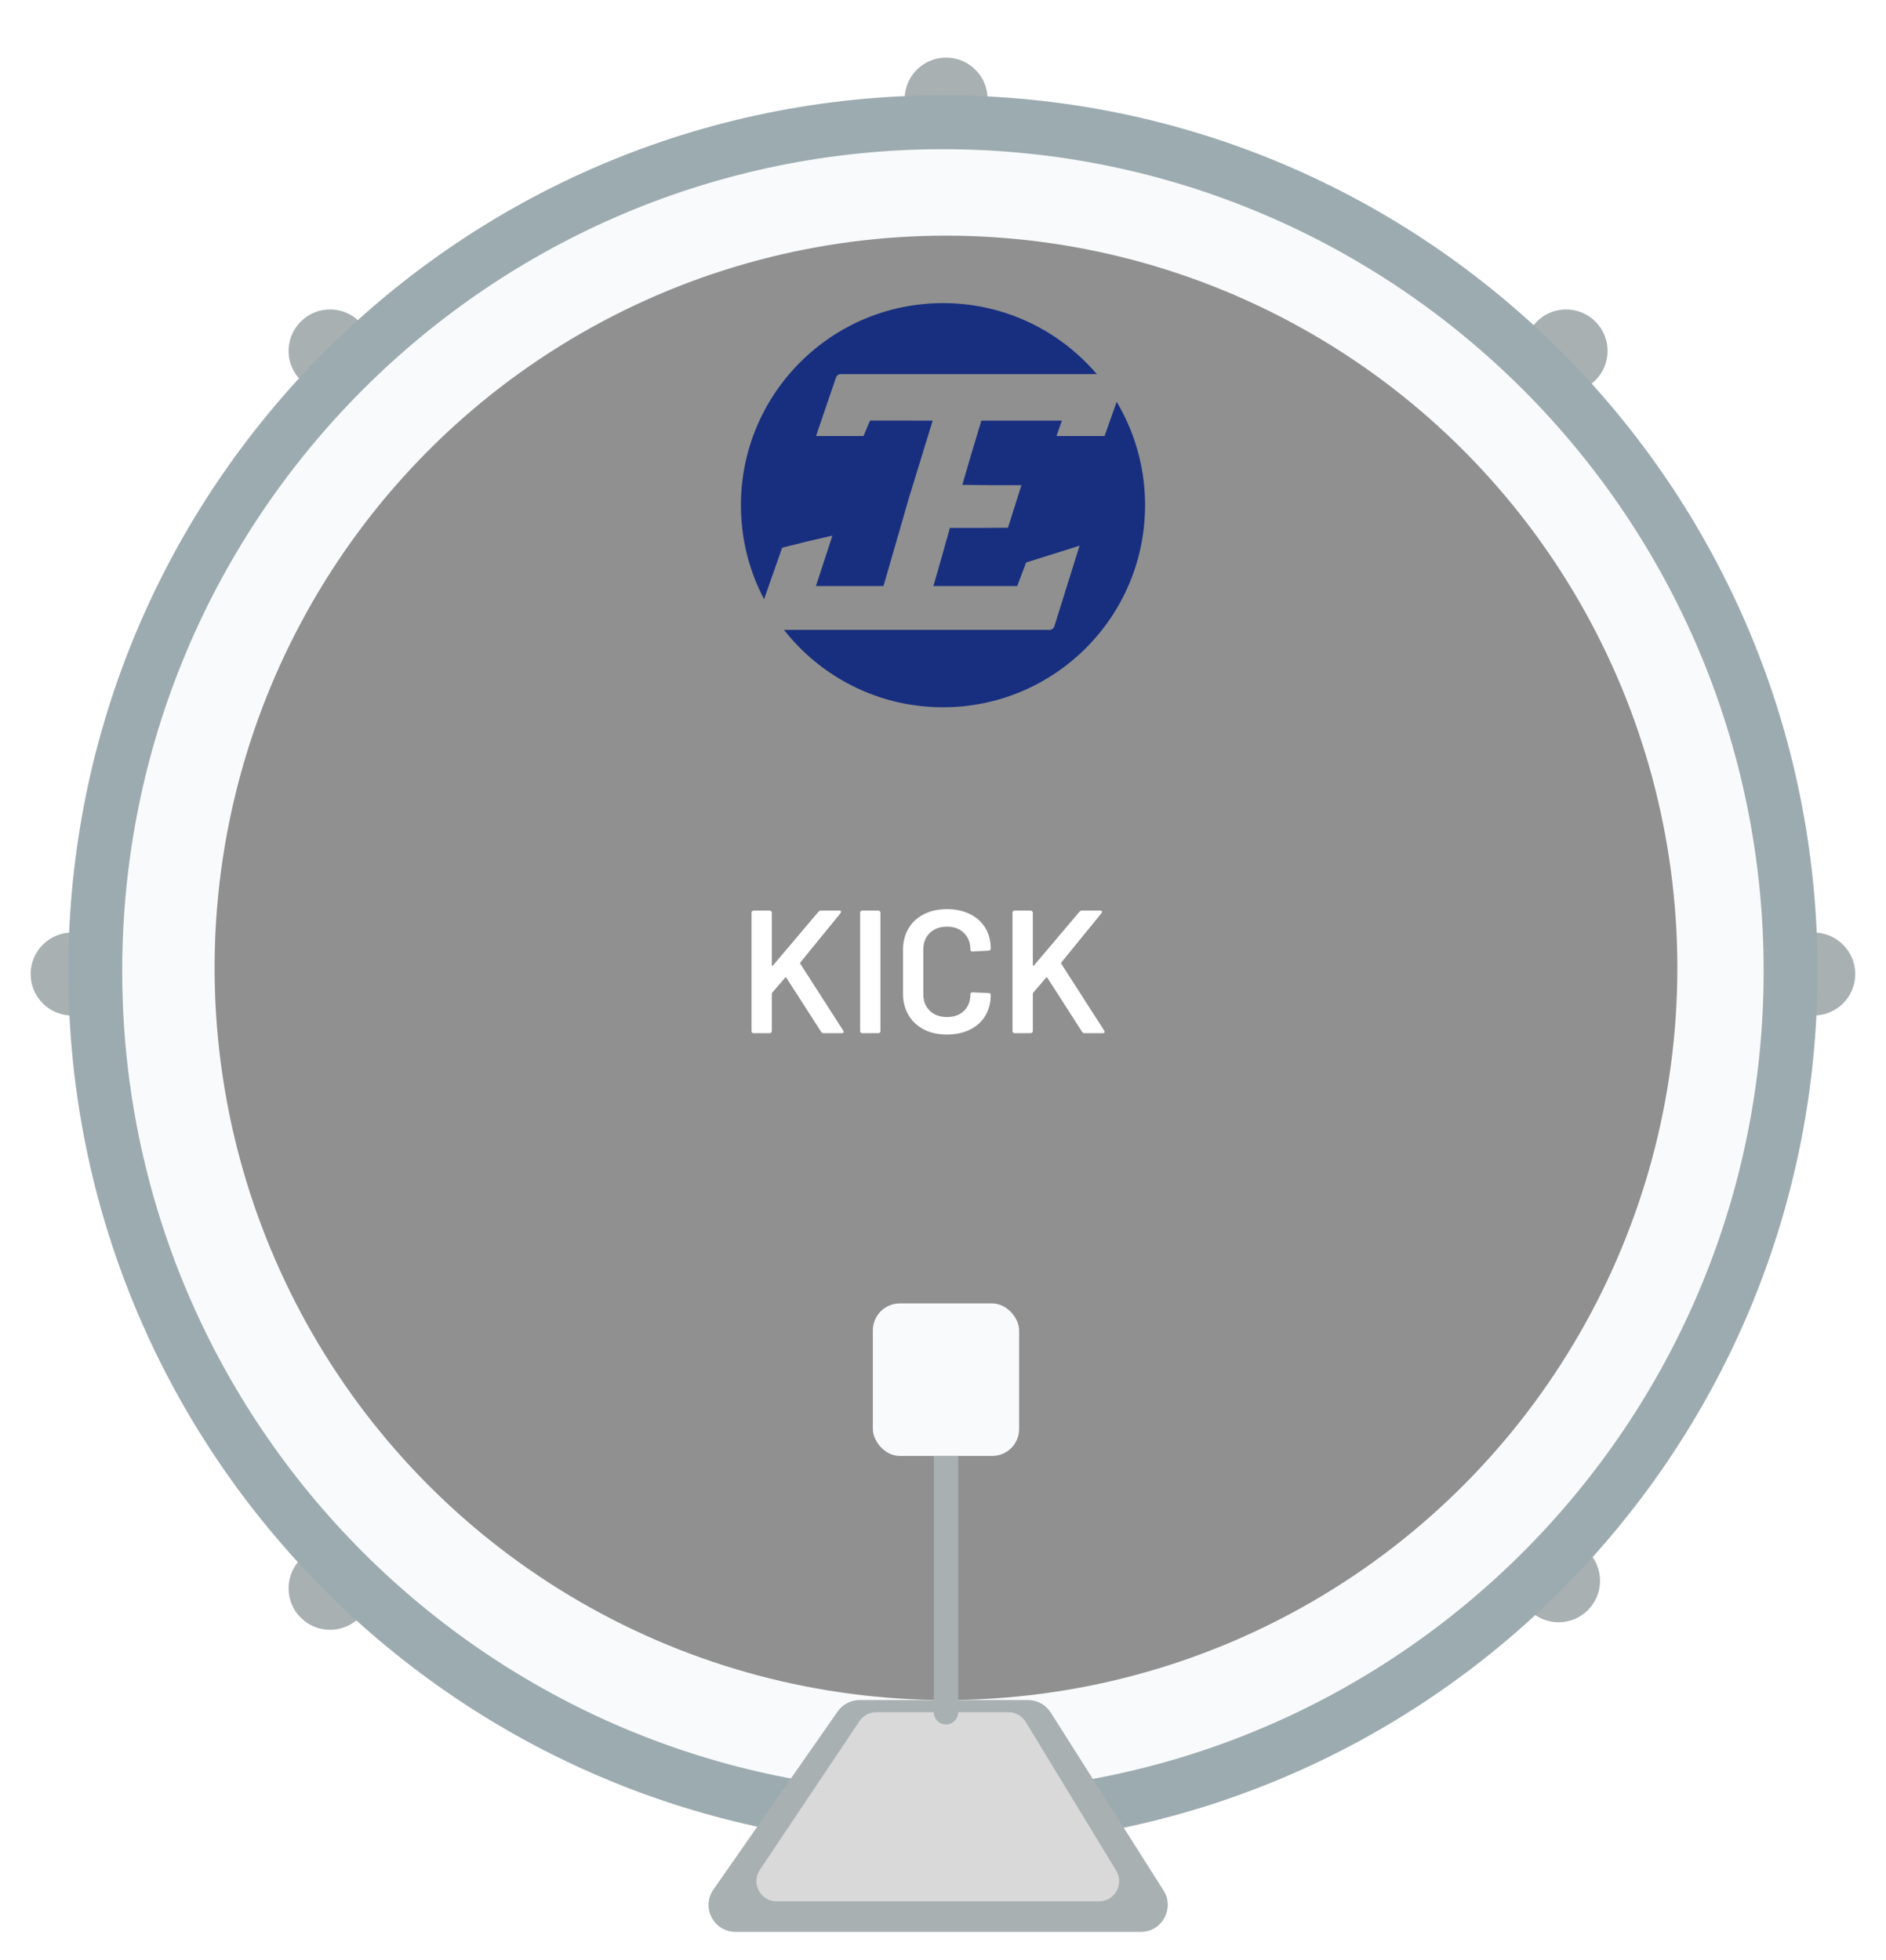 <svg width="280" height="291" viewBox="0 0 280 291" fill="none" xmlns="http://www.w3.org/2000/svg">
<g filter="url(#filter0_d_351_510)">
<circle cx="6.16" cy="6.16" r="6.16" transform="matrix(0.707 0.707 -0.707 0.707 232.507 37.39)" fill="#A8B0B2"/>
<circle cx="6.16" cy="6.16" r="6.16" transform="matrix(0.707 0.707 -0.707 0.707 49.003 221.087)" fill="#A8B0B2"/>
<circle cx="6.16" cy="6.16" r="6.16" transform="matrix(0.707 0.707 -0.707 0.707 231.388 219.967)" fill="#A8B0B2"/>
<circle cx="6.16" cy="6.16" r="6.16" transform="matrix(0.707 0.707 -0.707 0.707 49.003 37.39)" fill="#A8B0B2"/>
<circle cx="6.16" cy="6.16" r="6.16" transform="matrix(0.707 0.707 -0.707 0.707 140.464 0)" fill="#A8B0B2"/>
<circle cx="6.16" cy="6.16" r="6.16" transform="matrix(0.707 0.707 -0.707 0.707 140.464 258.84)" fill="#999999"/>
<circle cx="6.16" cy="6.16" r="6.16" transform="matrix(0.707 0.707 -0.707 0.707 10.706 129.894)" fill="#A8B0B2"/>
<circle cx="6.16" cy="6.16" r="6.16" transform="matrix(0.707 0.707 -0.707 0.707 269.274 129.894)" fill="#A8B0B2"/>
<path d="M265.836 138.136C265.836 207.719 209.489 264.119 139.99 264.119C70.491 264.119 14.144 207.719 14.144 138.136C14.144 68.553 70.491 12.152 139.99 12.152C209.489 12.152 265.836 68.553 265.836 138.136Z" fill="#F9FAFB" stroke="#9CABB0" stroke-width="8"/>
<ellipse cx="140.442" cy="137.683" rx="108.582" ry="108.697" fill="#909090"/>
<path d="M111.887 147.378C111.801 147.378 111.723 147.352 111.653 147.3C111.601 147.231 111.575 147.153 111.575 147.066V129.49C111.575 129.404 111.601 129.334 111.653 129.282C111.723 129.213 111.801 129.178 111.887 129.178H114.279C114.366 129.178 114.435 129.213 114.487 129.282C114.557 129.334 114.591 129.404 114.591 129.49V137.264C114.591 137.316 114.609 137.351 114.643 137.368C114.678 137.386 114.713 137.377 114.747 137.342L121.507 129.36C121.611 129.239 121.741 129.178 121.897 129.178H124.601C124.775 129.178 124.861 129.239 124.861 129.36C124.861 129.412 124.835 129.482 124.783 129.568L118.829 136.874C118.777 136.944 118.769 137.004 118.803 137.056L125.199 147.014C125.234 147.118 125.251 147.179 125.251 147.196C125.251 147.318 125.165 147.378 124.991 147.378H122.261C122.105 147.378 121.984 147.309 121.897 147.17L116.749 139.162C116.68 139.058 116.619 139.05 116.567 139.136L114.643 141.372C114.609 141.442 114.591 141.502 114.591 141.554V147.066C114.591 147.153 114.557 147.231 114.487 147.3C114.435 147.352 114.366 147.378 114.279 147.378H111.887ZM128.01 147.378C127.924 147.378 127.846 147.352 127.776 147.3C127.724 147.231 127.698 147.153 127.698 147.066V129.49C127.698 129.404 127.724 129.334 127.776 129.282C127.846 129.213 127.924 129.178 128.01 129.178H130.402C130.489 129.178 130.558 129.213 130.61 129.282C130.68 129.334 130.714 129.404 130.714 129.49V147.066C130.714 147.153 130.68 147.231 130.61 147.3C130.558 147.352 130.489 147.378 130.402 147.378H128.01ZM140.587 147.586C139.287 147.586 138.143 147.335 137.155 146.832C136.167 146.312 135.404 145.593 134.867 144.674C134.33 143.756 134.061 142.69 134.061 141.476V135.054C134.061 133.841 134.33 132.775 134.867 131.856C135.404 130.938 136.167 130.227 137.155 129.724C138.143 129.222 139.287 128.97 140.587 128.97C141.87 128.97 143.005 129.213 143.993 129.698C144.981 130.184 145.744 130.868 146.281 131.752C146.818 132.636 147.087 133.659 147.087 134.82C147.087 134.907 147.052 134.985 146.983 135.054C146.931 135.106 146.862 135.132 146.775 135.132L144.383 135.262C144.175 135.262 144.071 135.167 144.071 134.976C144.071 133.954 143.75 133.13 143.109 132.506C142.485 131.882 141.644 131.57 140.587 131.57C139.53 131.57 138.68 131.882 138.039 132.506C137.398 133.13 137.077 133.954 137.077 134.976V141.606C137.077 142.612 137.398 143.426 138.039 144.05C138.68 144.674 139.53 144.986 140.587 144.986C141.644 144.986 142.485 144.683 143.109 144.076C143.75 143.452 144.071 142.629 144.071 141.606C144.071 141.416 144.175 141.32 144.383 141.32L146.775 141.424C146.862 141.424 146.931 141.45 146.983 141.502C147.052 141.554 147.087 141.615 147.087 141.684C147.087 142.863 146.818 143.903 146.281 144.804C145.744 145.688 144.981 146.373 143.993 146.858C143.005 147.344 141.87 147.586 140.587 147.586ZM150.633 147.378C150.547 147.378 150.469 147.352 150.399 147.3C150.347 147.231 150.321 147.153 150.321 147.066V129.49C150.321 129.404 150.347 129.334 150.399 129.282C150.469 129.213 150.547 129.178 150.633 129.178H153.025C153.112 129.178 153.181 129.213 153.233 129.282C153.303 129.334 153.337 129.404 153.337 129.49V137.264C153.337 137.316 153.355 137.351 153.389 137.368C153.424 137.386 153.459 137.377 153.493 137.342L160.253 129.36C160.357 129.239 160.487 129.178 160.643 129.178H163.347C163.521 129.178 163.607 129.239 163.607 129.36C163.607 129.412 163.581 129.482 163.529 129.568L157.575 136.874C157.523 136.944 157.515 137.004 157.549 137.056L163.945 147.014C163.98 147.118 163.997 147.179 163.997 147.196C163.997 147.318 163.911 147.378 163.737 147.378H161.007C160.851 147.378 160.73 147.309 160.643 147.17L155.495 139.162C155.426 139.058 155.365 139.05 155.313 139.136L153.389 141.372C153.355 141.442 153.337 141.502 153.337 141.554V147.066C153.337 147.153 153.303 147.231 153.233 147.3C153.181 147.352 153.112 147.378 153.025 147.378H150.633Z" fill="white"/>
<rect x="129.584" y="187.502" width="21.716" height="22.645" rx="4" fill="#F9FAFB"/>
<path d="M124.352 248.091C125.1 247.019 126.325 246.38 127.633 246.38H152.616C153.986 246.38 155.261 247.081 155.994 248.238L172.743 274.659C174.431 277.322 172.518 280.801 169.365 280.801H109.201C105.968 280.801 104.071 277.164 105.921 274.512L124.352 248.091Z" fill="#A8B0B2"/>
<path d="M127.591 249.522C128.148 248.691 129.083 248.191 130.084 248.191H149.718C150.765 248.191 151.737 248.737 152.281 249.632L165.718 271.712C166.935 273.711 165.496 276.271 163.155 276.271H115.297C112.898 276.271 111.47 273.595 112.804 271.602L127.591 249.522Z" fill="#D9D9D9"/>
<path d="M138.633 210.147H142.252V248.193C142.252 249.193 141.442 250.003 140.442 250.003C139.443 250.003 138.633 249.193 138.633 248.193V210.147Z" fill="#A8B0B2"/>
<path d="M140 99C156.569 99 170 85.569 170 69C170 52.431 156.569 39 140 39C123.431 39 110 52.431 110 69C110 85.569 123.431 99 140 99Z" fill="#182F80"/>
<path d="M166.943 50.066L165.622 54.112L163.986 58.734H160.966H156.847L157.649 56.446H151.866H145.696L144.267 61.19L142.867 65.982L147.542 66.031H151.644L149.644 72.345L145.56 72.37H141.024L139.81 76.697L138.576 80.998H144.47H151.018L151.681 79.252L152.343 77.505L155.856 76.404L160.274 75.011L158.401 80.998L156.529 86.985C156.443 87.275 156.142 87.511 155.856 87.511H134.169H112.381C112.096 87.511 111.934 87.275 112.02 86.984L116.12 75.31L119.704 74.412L123.582 73.514L121.137 80.998L125.967 80.998L131.168 80.998L134.923 67.984L138.466 56.446L134.505 56.438H129.17L128.804 57.294L128.198 58.734H124.805H121.15L124.105 50.066C124.191 49.775 124.492 49.539 124.779 49.54H146.134H166.884C167.17 49.54 167.028 49.776 166.943 50.066Z" fill="#909090"/>
</g>
<defs>
<filter id="filter0_d_351_510" x="0.55" y="2.553" width="278.88" height="288.248" filterUnits="userSpaceOnUse" color-interpolation-filters="sRGB">
<feFlood flood-opacity="0" result="BackgroundImageFix"/>
<feColorMatrix in="SourceAlpha" type="matrix" values="0 0 0 0 0 0 0 0 0 0 0 0 0 0 0 0 0 0 127 0" result="hardAlpha"/>
<feOffset dy="6"/>
<feGaussianBlur stdDeviation="2"/>
<feComposite in2="hardAlpha" operator="out"/>
<feColorMatrix type="matrix" values="0 0 0 0 0 0 0 0 0 0 0 0 0 0 0 0 0 0 0.25 0"/>
<feBlend mode="normal" in2="BackgroundImageFix" result="effect1_dropShadow_351_510"/>
<feBlend mode="normal" in="SourceGraphic" in2="effect1_dropShadow_351_510" result="shape"/>
</filter>
</defs>
</svg>
